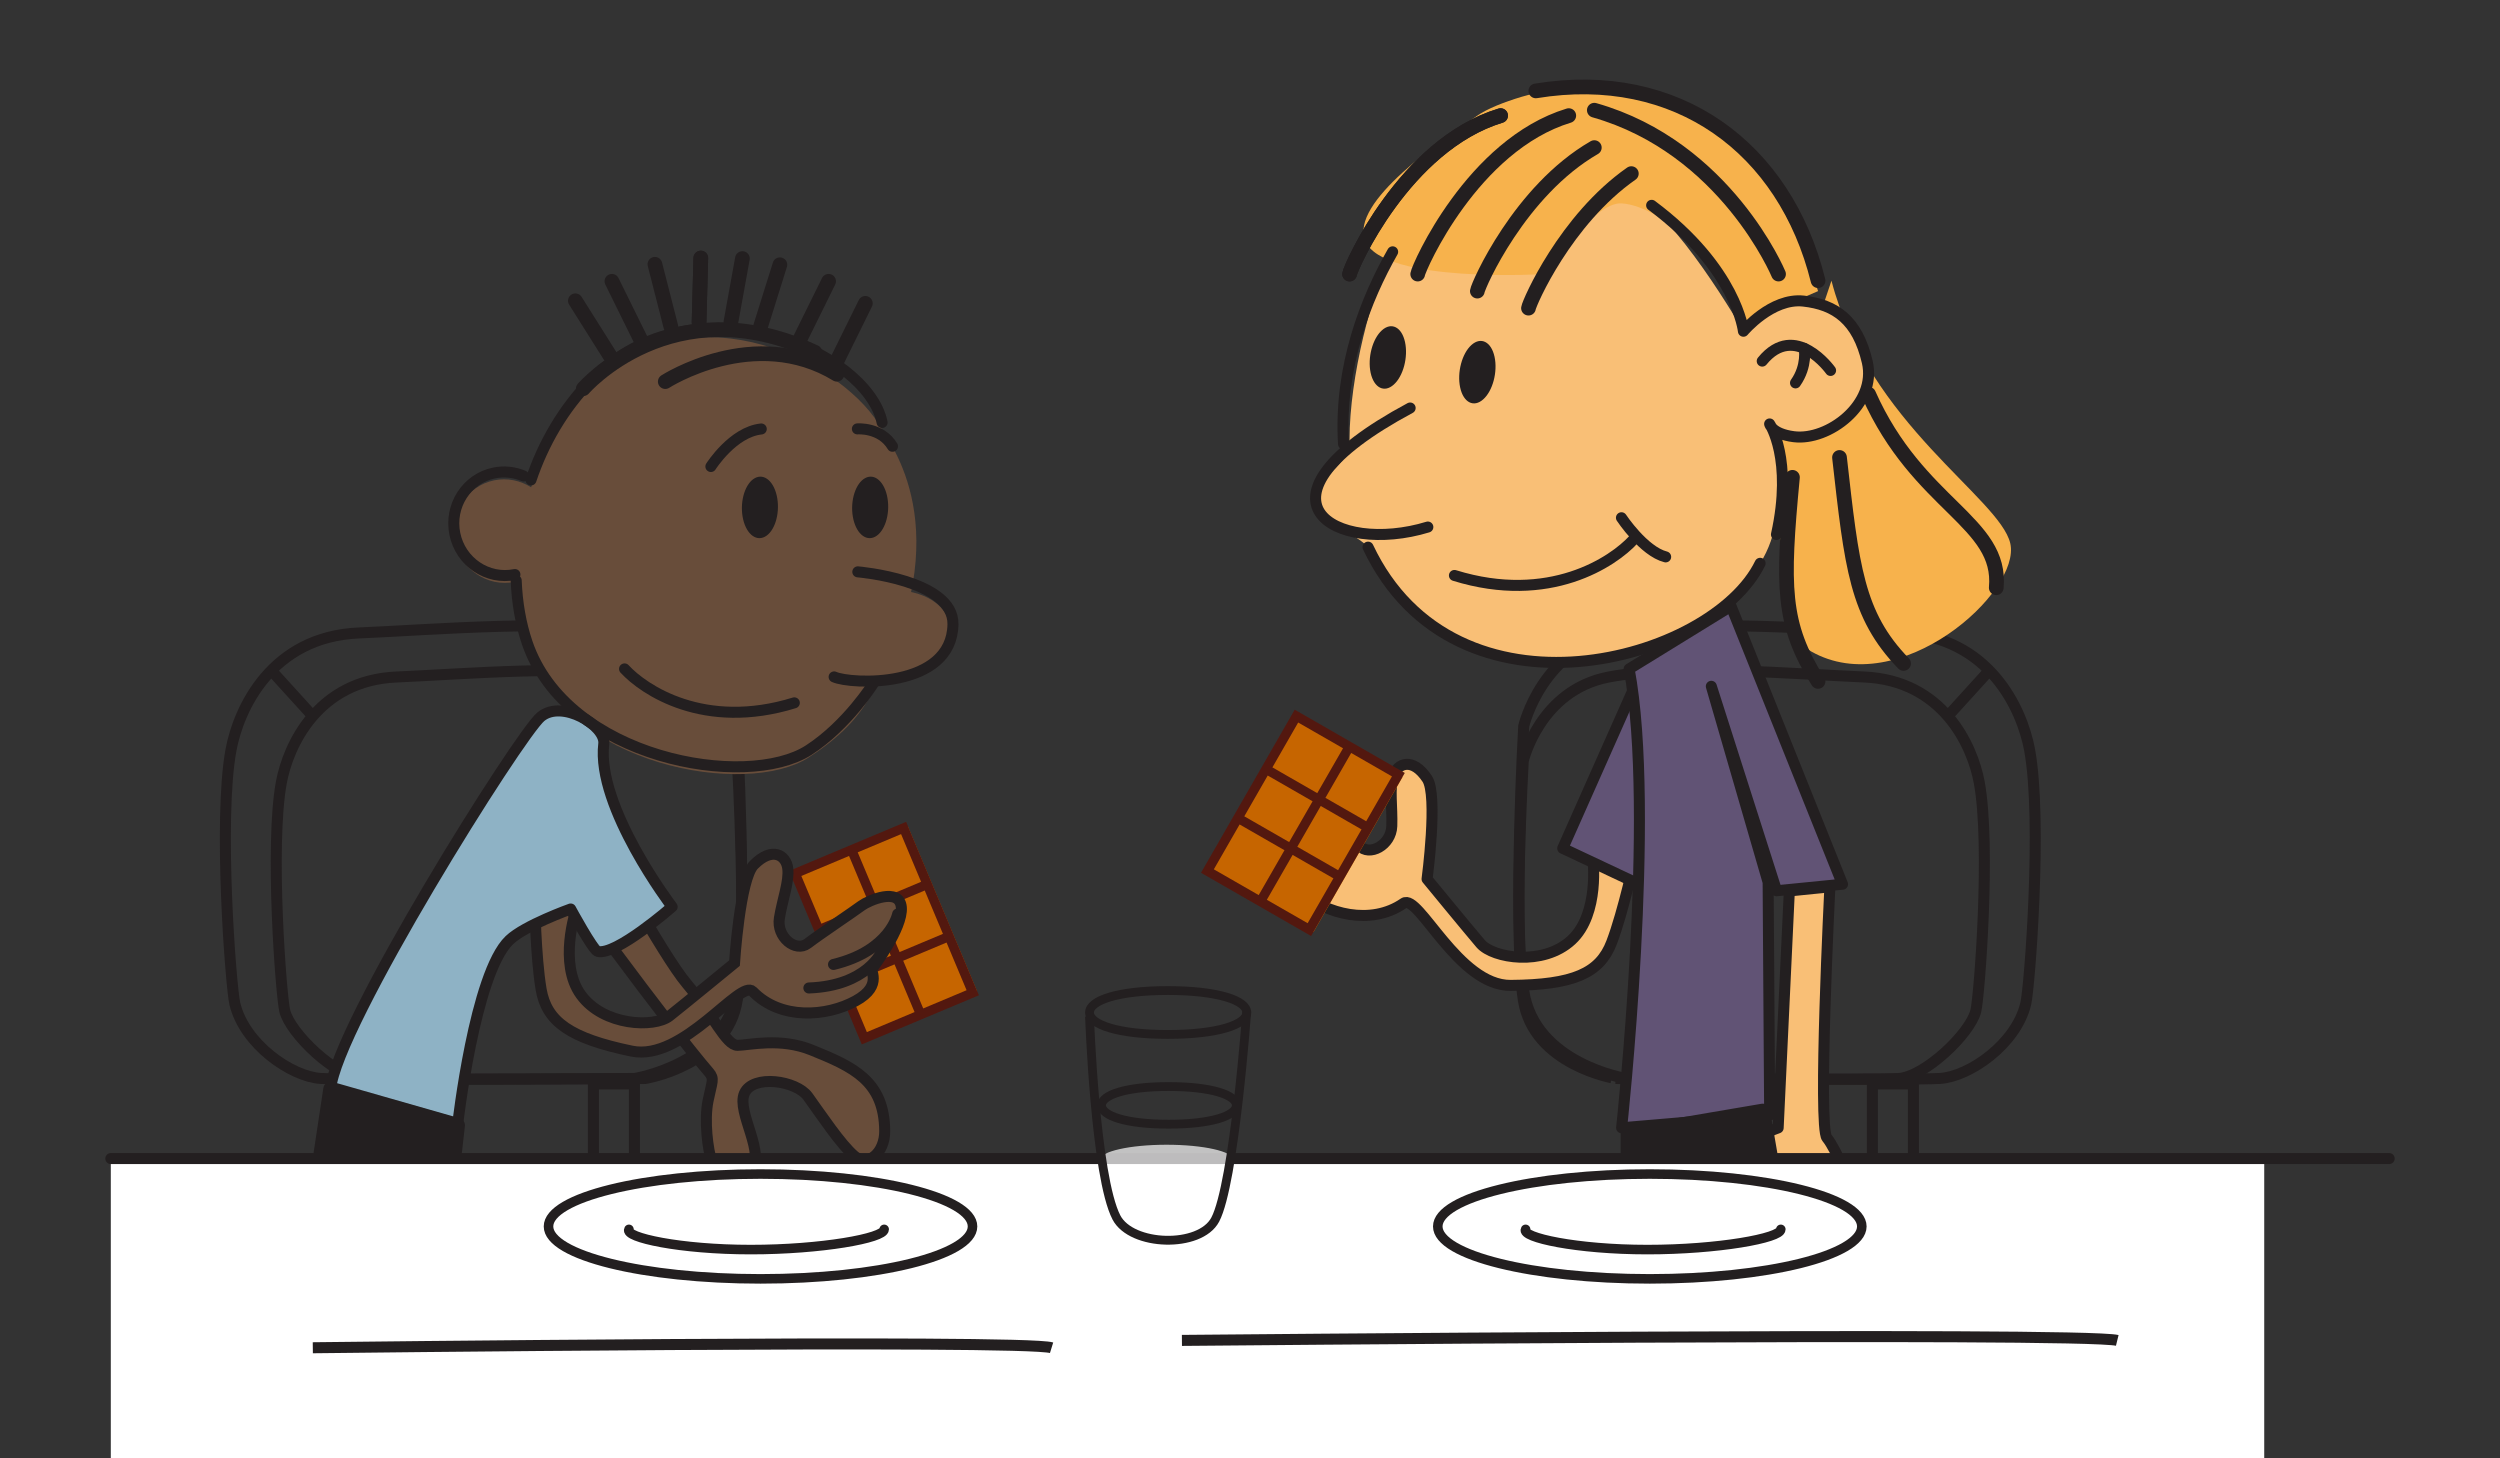 <?xml version="1.0" encoding="utf-8"?>
<!-- Generator: Adobe Illustrator 16.0.0, SVG Export Plug-In . SVG Version: 6.00 Build 0)  -->
<!DOCTYPE svg PUBLIC "-//W3C//DTD SVG 1.1//EN" "http://www.w3.org/Graphics/SVG/1.1/DTD/svg11.dtd">
<svg version="1.1" id="Layer_1" xmlns="http://www.w3.org/2000/svg" xmlns:xlink="http://www.w3.org/1999/xlink" x="0px" y="0px"
	 width="340.158px" height="198.425px" viewBox="0 0 340.158 198.425" enable-background="new 0 0 340.158 198.425"
	 xml:space="preserve">
<rect x="0" y="0" width="340.158" height="198.425" fill="#333333" stroke="none"/>
<g>
	<g>
		<path fill="none" stroke="#231F20" stroke-width="1.5" stroke-miterlimit="10" d="M38.285,106.443
			c-1.602,8.656-0.021,29.18,0.465,31.123c0.771,3.076,6.94,8.957,10.523,9.18c3.582,0.225,38.512,0,38.512,0
			s11.196-1.789,12.539-10.746c1.345-8.957,0-32.467,0-32.467s-2.238-9.629-11.644-11.42c-9.406-1.793-26.036-0.36-34.706,0
			C43.227,92.56,39.21,101.449,38.285,106.443z"/>
		<path fill="none" stroke="#231F20" stroke-width="1.5" stroke-miterlimit="10" d="M31.434,102.021
			c-1.778,9.604,0.003,32.365,0.514,34.527c1.313,5.545,7.701,9.938,11.676,10.188c3.978,0.246,42.729,0,42.729,0
			s12.422-1.986,13.912-11.924c1.489-9.938,0-36.021,0-36.021S97.78,88.109,87.346,86.122c-10.436-1.987-28.888-0.399-38.505,0
			C36.911,86.619,32.454,96.482,31.434,102.021z"/>
		
			<rect x="47.239" y="147.484" fill="none" stroke="#231F20" stroke-width="1.5" stroke-miterlimit="10" width="5.583" height="18.611"/>
		
			<rect x="80.74" y="147.484" fill="none" stroke="#231F20" stroke-width="1.5" stroke-miterlimit="10" width="5.584" height="18.611"/>
		<line fill="none" stroke="#231F20" stroke-width="1.5" stroke-miterlimit="10" x1="36.916" y1="91.228" x2="42.562" y2="97.443"/>
	</g>
	<g>
		<path fill="none" stroke="#231F20" stroke-width="1.5" stroke-miterlimit="10" d="M269.3,106.443
			c1.602,8.656,0.021,29.18-0.465,31.123c-0.771,3.076-6.939,8.957-10.523,9.18c-3.582,0.225-38.512,0-38.512,0
			S208.604,144.957,207.26,136c-1.346-8.957,0-32.467,0-32.467s2.238-9.629,11.645-11.42c9.406-1.793,26.035-0.36,34.705,0
			C264.358,92.56,268.374,101.449,269.3,106.443z"/>
		<path fill="none" stroke="#231F20" stroke-width="1.5" stroke-miterlimit="10" d="M276.151,102.021
			c1.777,9.604-0.002,32.365-0.514,34.527c-1.313,5.545-7.701,9.938-11.676,10.188c-3.977,0.246-42.729,0-42.729,0
			s-12.422-1.986-13.91-11.924c-1.492-9.938,0-36.021,0-36.021s2.482-10.682,12.918-12.669c10.434-1.987,28.887-0.399,38.504,0
			C270.673,86.619,275.13,96.482,276.151,102.021z"/>
		
			<rect x="254.762" y="147.484" fill="none" stroke="#231F20" stroke-width="1.5" stroke-miterlimit="10" width="5.584" height="18.611"/>
		
			<rect x="221.26" y="147.484" fill="none" stroke="#231F20" stroke-width="1.5" stroke-miterlimit="10" width="5.584" height="18.611"/>
		
			<line fill="none" stroke="#231F20" stroke-width="1.5" stroke-miterlimit="10" x1="270.669" y1="91.228" x2="265.022" y2="97.443"/>
	</g>
	<g>
		
			<path fill="#F9BF76" stroke="#231F20" stroke-width="1.5" stroke-linecap="round" stroke-linejoin="round" stroke-miterlimit="10" d="
			M194.171,119.603c0,0,1.516-11.377,0.023-13.631c-1.971-2.975-4.051-2.145-4.617-0.426c-0.564,1.717-0.115,4.246-0.205,6.854
			c-0.086,2.609-3.076,4.197-4.441,2.646c-1.361-1.553-5.332-5.523-6.166-6.455c-0.836-0.928-4.604-3.533-5.379-0.854
			c-0.777,2.682,2.225,8.889,2.225,8.889c0.605,0.145-2.059,1.918,1.396,4.809c3.453,2.896,9.502,4.568,13.977,1.467
			c2.014-1.395,7.414,11.232,14.566,11.176c8.504-0.07,12.123-1.635,13.729-5.834c1.605-4.195,3.26-11.906,3.26-11.906l-5.811,0.453
			c0,0,0.98,7.52-2.896,11.113c-3.877,3.6-10.695,2.465-12.377,0.496C199.772,126.427,194.171,119.603,194.171,119.603z"/>
		
			<polygon fill="#615375" stroke="#231F20" stroke-width="1.5" stroke-linecap="round" stroke-linejoin="round" stroke-miterlimit="10" points="
			212.628,115.425 223.309,120.455 227.647,106.791 223.706,90.488 		"/>
		<path fill="#F7B24C" d="M249.194,38.189c5.055,19.438,22.873,29.549,24.328,35.732c1.551,6.585-15.113,21.538-27.102,14.708
			c-3.887-2.214-5.18-26.743-5.18-26.743"/>
		<path fill="#F9BF76" d="M239.489,76.646c-7.998,12.535-40.945,23.693-52.844-1.476c-1.119-2.364-6.779-3.778-7.395-6.073
			c-1.195-4.471,4.373-4.957,4.373-9.252c0-8.6,3.023-20.214,5.859-25.582c5.592-10.6,24.563-10.412,32.479-7.754
			c5.689,1.912,15.256,18.561,15.256,18.561s7.789-7.682,14.354-1.188c6.518,6.449,2.148,13.997-4.104,15.588
			c-3.885,0.986-6.684-1.787-6.684-1.787S244.303,69.097,239.489,76.646z"/>
		<path fill="#F7B24C" d="M247.372,39.611c0,0-4.004-13.469-12.461-21.41c-4.082-3.832-15.881-6.814-21.461-6.369
			c-3.25,0.258-9.766,2.034-12.438,3.898c-4.688,3.272-17.43,11.76-15.252,17.047c2.406,5.844,24.41,4.515,24.41,4.515
			s6.576-9.856,10.473-9.621c6.012,0.363,16.383,10.396,16.383,16.404"/>
		
			<path fill="none" stroke="#231F20" stroke-width="1.5" stroke-linecap="round" stroke-linejoin="round" stroke-miterlimit="10" d="
			M182.805,60.412c-0.641-10.588,3.088-19.844,6.682-26.148"/>
		
			<path fill="none" stroke="#231F20" stroke-width="1.5" stroke-linecap="round" stroke-linejoin="round" stroke-miterlimit="10" d="
			M239.489,76.646c-6.48,13.383-41.451,22.971-53.348-2.201"/>
		<path fill="#231F20" d="M188.032,44.939c-1.291,1.154-1.979,3.75-1.537,5.791c0.445,2.043,1.854,2.765,3.143,1.602
			c1.295-1.15,1.98-3.746,1.535-5.786C190.729,44.5,189.323,43.782,188.032,44.939z"/>
		<path fill="#231F20" d="M200.21,46.939c-1.291,1.154-1.977,3.75-1.535,5.791c0.443,2.043,1.852,2.765,3.143,1.602
			c1.293-1.15,1.979-3.746,1.535-5.786C202.909,46.5,201.503,45.782,200.21,46.939z"/>
		<path fill="none" stroke="#231F20" stroke-width="2" stroke-linecap="round" stroke-linejoin="round" stroke-miterlimit="10" d="
			M204.177,15.73c-13.096,3.994-20.414,20.627-20.551,21.562"/>
		<path fill="none" stroke="#231F20" stroke-width="2" stroke-linecap="round" stroke-linejoin="round" stroke-miterlimit="10" d="
			M204.177,15.73c-13.096,3.994-20.414,20.627-20.551,21.562"/>
		<path fill="none" stroke="#231F20" stroke-width="2" stroke-linecap="round" stroke-linejoin="round" stroke-miterlimit="10" d="
			M213.452,15.73c-13.098,3.994-20.418,20.627-20.553,21.562"/>
		<path fill="none" stroke="#231F20" stroke-width="2" stroke-linecap="round" stroke-linejoin="round" stroke-miterlimit="10" d="
			M216.928,20.083c-10.178,5.872-15.799,18.707-15.916,19.526"/>
		<path fill="none" stroke="#231F20" stroke-width="2" stroke-linecap="round" stroke-linejoin="round" stroke-miterlimit="10" d="
			M221.964,23.622c-8.963,6.265-13.887,17.54-13.994,18.306"/>
		
			<path fill="none" stroke="#231F20" stroke-width="1.5" stroke-linecap="round" stroke-linejoin="round" stroke-miterlimit="10" d="
			M224.727,27.937c11.609,8.65,12.49,17.133,12.49,17.133s3.832-4.577,8.166-4.104c4.332,0.473,7.355,2.577,8.689,8.303
			c1.338,5.758-5.314,10.756-10.008,10.149c-2.994-0.389-3.283-1.735-3.283-1.735s3.211,4.729,0.93,15.045"/>
		
			<path fill="none" stroke="#231F20" stroke-width="1.5" stroke-linecap="round" stroke-linejoin="round" stroke-miterlimit="10" d="
			M249.073,50.404c0,0-4.818-6.768-9.299-1.272"/>
		
			<path fill="none" stroke="#231F20" stroke-width="1.5" stroke-linecap="round" stroke-linejoin="round" stroke-miterlimit="10" d="
			M244.303,52.097c1.648-2.334,1.188-4.701,1.188-4.701"/>
		<path fill="none" stroke="#231F20" stroke-width="2" stroke-linecap="round" stroke-linejoin="round" stroke-miterlimit="10" d="
			M216.928,14.994c17.914,5.089,25.066,22.297,25.066,22.297"/>
		<path fill="none" stroke="#231F20" stroke-width="2" stroke-linecap="round" stroke-linejoin="round" stroke-miterlimit="10" d="
			M208.969,12.368c19.201-3.146,33.912,7.715,38.402,25.819"/>
		<path fill="none" stroke="#231F20" stroke-width="2" stroke-linecap="round" stroke-linejoin="round" stroke-miterlimit="10" d="
			M254.249,53.634c6.771,15.221,18.205,17.314,17.369,26.338"/>
		<path fill="none" stroke="#231F20" stroke-width="2" stroke-linecap="round" stroke-linejoin="round" stroke-miterlimit="10" d="
			M250.288,62.241c1.684,14.892,2.311,21.417,8.717,28.032"/>
		
			<path fill="none" stroke="#231F20" stroke-width="1.5" stroke-linecap="round" stroke-linejoin="round" stroke-miterlimit="10" d="
			M191.868,55.515c-23.362,12.533-10.166,20.057,2.408,16.197"/>
		
			<path fill="#F9BF76" stroke="#231F20" stroke-width="1.5" stroke-linecap="round" stroke-linejoin="round" stroke-miterlimit="10" d="
			M248.981,120.66c0,0-1.646,32.686-0.402,34.162c1.215,1.436,3.621,7.117,5.352,11.283c2.781,6.695,0.688,10.703-1.678,10.16
			c-2.732-0.629-5.797-11.785-5.797-11.785s1.715,8.934,1.244,11.439c-0.494,2.613-3.928,3.908-6.018,1.695
			c-1.225-1.295,0.26-13.719,0.26-13.719s-2.271,11.943-4.209,12.846c-2.813,1.303-3.979-0.07-4.029-3.184
			c-0.047-2.854,2.705-6.76,3.479-9.262c0.771-2.5,0.094-3.496-1.646-2.725c-1.736,0.771-5.313,2.52-6.471,2.711
			c-1.16,0.195-2.654-1.887-1.305-4.248c0.973-1.701,14.18-6.568,14.18-6.568l1.521-32.238L248.981,120.66z"/>
		
			<path fill="#615375" stroke="#231F20" stroke-width="1.5" stroke-linecap="round" stroke-linejoin="round" stroke-miterlimit="10" d="
			M240.786,151.734l-20.145,1.717c0,0,4.691-43.006,1.021-62.432l13.869-8.543L250.7,120.31l-8.967,0.891l-8.885-27.82l7.729,26.664
			L240.786,151.734z"/>
		<path fill="none" stroke="#231F20" stroke-width="2" stroke-linecap="round" stroke-linejoin="round" stroke-miterlimit="10" d="
			M243.887,64.945c-1.412,14.92-1.426,19.98,3.482,27.771"/>
		
			<path fill="none" stroke="#231F20" stroke-width="1.5" stroke-linecap="round" stroke-linejoin="round" stroke-miterlimit="10" d="
			M197.895,78.3c12.93,4.008,21.607-1.873,24.357-4.871"/>
		
			<path fill="none" stroke="#231F20" stroke-width="1.5" stroke-linecap="round" stroke-linejoin="round" stroke-miterlimit="10" d="
			M220.62,70.446c0,0,3.016,4.563,6.014,5.325"/>
	</g>
	<g>
		
			<rect x="112.237" y="114.675" transform="matrix(-0.922 0.387 -0.387 -0.922 280.79 197.146)" fill="#C66500" width="16.634" height="24.314"/>
		<path fill="#53180F" d="M123.291,111.818l-15.933,6.686l9.9,23.602l15.933-6.684L123.291,111.818z M111.761,125.677l-2.728-6.49
			l6.491-2.723l2.724,6.49L111.761,125.677z M119.43,122.46l-2.727-6.49l5.901-2.477l2.723,6.488L119.43,122.46z M114.729,132.757
			l-2.478-5.9l6.489-2.723l2.477,5.898L114.729,132.757z M122.4,129.539l-2.477-5.898l5.899-2.477l2.477,5.9L122.4,129.539z
			 M117.947,140.429l-2.723-6.49l6.489-2.725l2.724,6.49L117.947,140.429z M125.616,137.212l-2.723-6.492l5.898-2.475l2.725,6.488
			L125.616,137.212z"/>
	</g>
	<g>
		
			<rect x="169.236" y="99.953" transform="matrix(-0.867 -0.498 0.498 -0.867 275.669 297.765)" fill="#C66500" width="16.637" height="24.313"/>
		<path fill="#53180F" d="M191.141,105.167l-14.979-8.605l-12.75,22.193l14.98,8.604L191.141,105.167z M173.128,104.412l3.506-6.104
			l6.104,3.506l-3.508,6.105L173.128,104.412z M180.341,108.556l3.506-6.105l5.549,3.189l-3.506,6.102L180.341,108.556z
			 M169.303,111.07l3.188-5.549l6.104,3.506l-3.188,5.549L169.303,111.07z M176.516,115.214l3.188-5.551l5.549,3.189l-3.188,5.547
			L176.516,115.214z M165.159,118.283l3.506-6.104l6.105,3.506l-3.508,6.104L165.159,118.283z M172.37,122.427l3.508-6.105
			l5.549,3.189l-3.506,6.102L172.37,122.427z"/>
	</g>
	<path fill="#684D3A" d="M120.022,58.48c-4.653-8.836-25.546-20.017-39.523-5.812c-3.862,3.927-6.566,8.685-8.234,13.638
		c-1.451-0.928-3.231-1.318-5.031-0.949c-3.729,0.764-6.122,4.478-5.34,8.293c0.78,3.813,4.438,6.287,8.17,5.522
		c0.058-0.012,0.11-0.03,0.168-0.043c0.05,3.331,0.546,6.5,1.49,9.288c5.379,15.871,29.853,20.111,38.304,14.652
		c5.271-3.403,7.276-6.293,8.798-9.059C130.81,72.158,120.835,60.023,120.022,58.48z"/>
	<path fill="none" stroke="#231F20" stroke-width="1.5" stroke-linecap="round" stroke-linejoin="round" stroke-miterlimit="10" d="
		M108.076,95.632c-12.261,3.801-20.49-1.775-23.098-4.619"/>
	
		<ellipse transform="matrix(0.201 0.98 -0.98 0.201 180.764 -48.272)" fill="#684D3A" cx="119.96" cy="86.625" rx="6.242" ry="9.373"/>
	<path fill="none" stroke="#231F20" stroke-width="1.5" stroke-linecap="round" stroke-linejoin="round" stroke-miterlimit="10" d="
		M116.717,77.808c0,0,13.038,1.08,12.946,7.129c-0.135,8.856-13.955,8.187-16.17,7.166"/>
	
		<line fill="none" stroke="#231F20" stroke-width="2" stroke-linecap="round" stroke-linejoin="round" stroke-miterlimit="10" x1="78.287" y1="40.923" x2="82.95" y2="48.328"/>
	
		<line fill="none" stroke="#231F20" stroke-width="2" stroke-linecap="round" stroke-linejoin="round" stroke-miterlimit="10" x1="89.108" y1="35.958" x2="91.278" y2="44.435"/>
	
		<line fill="none" stroke="#231F20" stroke-width="2" stroke-linecap="round" stroke-linejoin="round" stroke-miterlimit="10" x1="83.259" y1="38.273" x2="87.127" y2="46.121"/>
	
		<line fill="none" stroke="#231F20" stroke-width="2" stroke-linecap="round" stroke-linejoin="round" stroke-miterlimit="10" x1="112.743" y1="38.273" x2="108.872" y2="46.12"/>
	
		<line fill="none" stroke="#231F20" stroke-width="2" stroke-linecap="round" stroke-linejoin="round" stroke-miterlimit="10" x1="117.743" y1="41.273" x2="113.872" y2="49.12"/>
	
		<line fill="none" stroke="#231F20" stroke-width="2" stroke-linecap="round" stroke-linejoin="round" stroke-miterlimit="10" x1="106.115" y1="36.021" x2="103.501" y2="44.372"/>
	
		<line fill="none" stroke="#231F20" stroke-width="2" stroke-linecap="round" stroke-linejoin="round" stroke-miterlimit="10" x1="101.015" y1="35.177" x2="99.456" y2="43.787"/>
	
		<line fill="none" stroke="#231F20" stroke-width="2" stroke-linecap="round" stroke-linejoin="round" stroke-miterlimit="10" x1="95.353" y1="35.109" x2="95.117" y2="43.855"/>
	
		<line fill="none" stroke="#231F20" stroke-width="2" stroke-linecap="round" stroke-linejoin="round" stroke-miterlimit="10" x1="95.353" y1="35.109" x2="95.117" y2="43.855"/>
	<path fill="#684D3A" stroke="#231F20" stroke-width="1.5" stroke-miterlimit="10" d="M81.687,114.337
		c0,0,8.444,15.598,11.765,19.521c3.583,4.236,5.321,8.395,6.909,8.375c1.587-0.021,5.808-1.096,10.085,0.645
		c5.604,2.271,9.878,4.168,9.931,11.008c0.021,2.959-2.283,4.977-4.139,3.393c-1.851-1.58-4.43-5.473-6.313-8.088
		c-1.571-2.176-7.492-3.041-8.639-0.43c-1.146,2.607,3.144,8.346,0.79,10.758c-2.349,2.408-4.565,0.592-5.181-1.277
		c-0.613-1.865-1.092-5.809-0.557-8.453c0.533-2.65,0.911-2.984,0.125-3.896c-5.337-6.195-21.146-27.604-21.887-29.355
		L81.687,114.337z"/>
	<path fill="#684D3A" stroke="#231F20" stroke-width="1.5" stroke-miterlimit="10" d="M99.939,131.042c0,0,0.73-11.453,2.633-13.371
		c2.513-2.535,4.392-1.314,4.612,0.48c0.221,1.793-0.714,4.188-1.137,6.762c-0.425,2.576,2.199,4.717,3.843,3.463
		c1.639-1.256,6.308-4.379,7.307-5.129c1-0.746,5.203-2.568,5.442,0.211c0.237,2.779-3.915,8.281-3.915,8.281
		c-0.623,0.023,1.645,2.283-2.31,4.445c-3.95,2.166-10.209,2.627-13.992-1.285c-1.7-1.762-9.462,9.57-16.469,8.119
		c-8.323-1.729-11.567-3.967-12.326-8.396c-0.755-4.432-0.876-12.316-0.876-12.316l5.61,1.578c0,0-2.43,7.186,0.673,11.467
		c3.104,4.285,10.013,4.502,12.043,2.898C93.113,136.644,99.939,131.042,99.939,131.042z"/>
	
		<path fill="#8EB2C5" stroke="#231F20" stroke-width="1.5" stroke-linecap="round" stroke-linejoin="round" stroke-miterlimit="10" d="
		M82.152,101.197c-1.045,8.609,9.303,22.186,9.303,22.186s-7.704,6.738-10.141,6.064c-0.635-0.176-3.668-5.766-3.668-5.766
		s-6.233,2.223-8.333,4.236c-4.722,4.521-7.055,25.189-7.055,25.189s-17.521-1.951-17.271-4.939
		c0.71-8.404,25.676-48.223,28.596-50.643C76.501,95.107,82.447,98.759,82.152,101.197z"/>
	
		<polygon fill="#231F20" stroke="#231F20" stroke-width="2" stroke-linecap="round" stroke-linejoin="round" stroke-miterlimit="10" points="
		44.988,148.169 42.562,164.248 60.804,166.097 62.261,153.111 	"/>
	
		<polygon fill="#231F20" stroke="#231F20" stroke-width="2" stroke-linecap="round" stroke-linejoin="round" stroke-miterlimit="10" points="
		239.835,151.169 242.26,165.248 224.018,167.097 222.561,154.111 	"/>
	<rect x="15.078" y="157.638" fill="#FFFFFF" width="293" height="40.787"/>
	
		<line fill="none" stroke="#231F20" stroke-width="1.5" stroke-linecap="round" stroke-linejoin="round" stroke-miterlimit="10" x1="15.078" y1="157.638" x2="325.079" y2="157.638"/>
	<path fill="none" stroke="#231F20" stroke-width="1.5" stroke-linecap="round" stroke-linejoin="round" stroke-miterlimit="10" d="
		M119.973,129.447c0,0-1.944,4.691-9.917,4.98"/>
	<path fill="none" stroke="#231F20" stroke-width="1.5" stroke-linecap="round" stroke-linejoin="round" stroke-miterlimit="10" d="
		M122.136,124.367c0,0-0.97,4.984-8.726,6.859"/>
	<path fill="none" stroke="#231F20" stroke-width="1.5" stroke-miterlimit="10" d="M160.816,182.38c0,0,122.486-1.168,127.265,0"/>
	
		<ellipse fill="none" stroke="#231F20" stroke-width="1.3" stroke-miterlimit="10" cx="224.477" cy="166.874" rx="28.848" ry="7.132"/>
	
		<ellipse fill="none" stroke="#231F20" stroke-width="1.3" stroke-miterlimit="10" cx="103.478" cy="166.874" rx="28.846" ry="7.132"/>
	<g>
		<ellipse opacity="0.7" fill="#FFFFFF" enable-background="new    " cx="158.731" cy="157.794" rx="9.058" ry="2.037"/>
		<path fill="none" stroke="#231F20" stroke-width="1.2" stroke-miterlimit="10" d="M148.243,138.298c0,0,0.771,21.777,3.661,27.352
			c2.042,3.936,11.366,4.23,13.444,0.295c2.59-4.898,4.295-28.389,4.295-28.389"/>
		<path fill="none" stroke="#231F20" stroke-width="1.2" stroke-miterlimit="10" d="M148.243,137.763
			c0,1.648,3.868,2.986,10.651,2.986c6.786,0,10.749-1.338,10.749-2.986s-3.963-2.986-10.749-2.986
			C152.112,134.777,148.243,136.115,148.243,137.763z"/>
		<path fill="none" stroke="#231F20" stroke-width="1.2" stroke-miterlimit="10" d="M149.876,150.398
			c0,1.414,3.315,2.563,9.131,2.563c5.816,0,9.214-1.146,9.214-2.563c0-1.412-3.396-2.561-9.214-2.561
			C153.193,147.839,149.876,148.986,149.876,150.398z"/>
	</g>
	<path fill="none" stroke="#231F20" stroke-width="1.3" stroke-miterlimit="10" d="M115.014,168.271"/>
	<path fill="none" stroke="#231F20" stroke-width="1.3" stroke-linecap="round" stroke-linejoin="round" stroke-miterlimit="10" d="
		M120.303,167.271c0,1.201-8.575,2.752-18.164,2.752c-9.591,0-17.183-1.646-16.563-2.752"/>
	<path fill="none" stroke="#231F20" stroke-width="1.3" stroke-linecap="round" stroke-linejoin="round" stroke-miterlimit="10" d="
		M242.303,167.271c0,1.201-8.574,2.752-18.164,2.752s-17.182-1.646-16.561-2.752"/>
	<path fill="none" stroke="#231F20" stroke-width="1.5" stroke-miterlimit="10" d="M42.562,183.38c0,0,96.744-1.168,100.52,0"/>
	<path fill="none" stroke="#231F20" stroke-width="1.5" stroke-linecap="round" stroke-linejoin="round" stroke-miterlimit="10" d="
		M70.06,78.173c-3.731,0.766-7.391-1.71-8.17-5.521c-0.782-3.816,1.607-7.53,5.34-8.295c1.396-0.286,2.787-0.117,4.019,0.408"/>
	<path fill="none" stroke="#231F20" stroke-width="1.5" stroke-linecap="round" stroke-linejoin="round" stroke-miterlimit="10" d="
		M70.235,78.982c0.117,3.021,0.62,5.887,1.482,8.438c5.38,15.873,29.854,20.111,38.305,14.652c5.271-3.403,8.798-9.059,8.798-9.059"
		/>
	<path fill="none" stroke="#231F20" stroke-width="1.5" stroke-linecap="round" stroke-linejoin="round" stroke-miterlimit="10" d="
		M120.022,57.48c-2.005-9.784-25.546-20.017-39.523-5.812c-3.862,3.925-6.583,8.681-8.252,13.634"/>
	<path fill="#231F20" d="M101.037,70.283c0.373,2.213,1.729,3.439,3.033,2.748c1.303-0.684,2.059-3.029,1.686-5.244
		c-0.37-2.205-1.728-3.432-3.029-2.741C101.426,65.732,100.667,68.077,101.037,70.283z"/>
	<path fill="#231F20" d="M116.037,70.283c0.373,2.213,1.729,3.439,3.033,2.748c1.303-0.684,2.059-3.029,1.686-5.244
		c-0.37-2.205-1.728-3.432-3.029-2.741C116.426,65.732,115.667,68.077,116.037,70.283z"/>
	<path fill="none" stroke="#231F20" stroke-width="2" stroke-linecap="round" stroke-linejoin="round" stroke-miterlimit="10" d="
		M90.519,51.923c0,0,12.146-7.835,23.354-1"/>
	<path fill="none" stroke="#231F20" stroke-width="2" stroke-linecap="round" stroke-linejoin="round" stroke-miterlimit="10" d="
		M79.361,52.888c0,0,12.094-14.08,31.513-4.965"/>
	<path fill="none" stroke="#231F20" stroke-width="1.5" stroke-linecap="round" stroke-linejoin="round" stroke-miterlimit="10" d="
		M96.725,63.474c0,0,2.977-4.703,6.854-5.106"/>
	<path fill="none" stroke="#231F20" stroke-width="1.5" stroke-linecap="round" stroke-linejoin="round" stroke-miterlimit="10" d="
		M116.659,58.355c0,0,3.188-0.258,4.773,2.367"/>
</g>
</svg>

